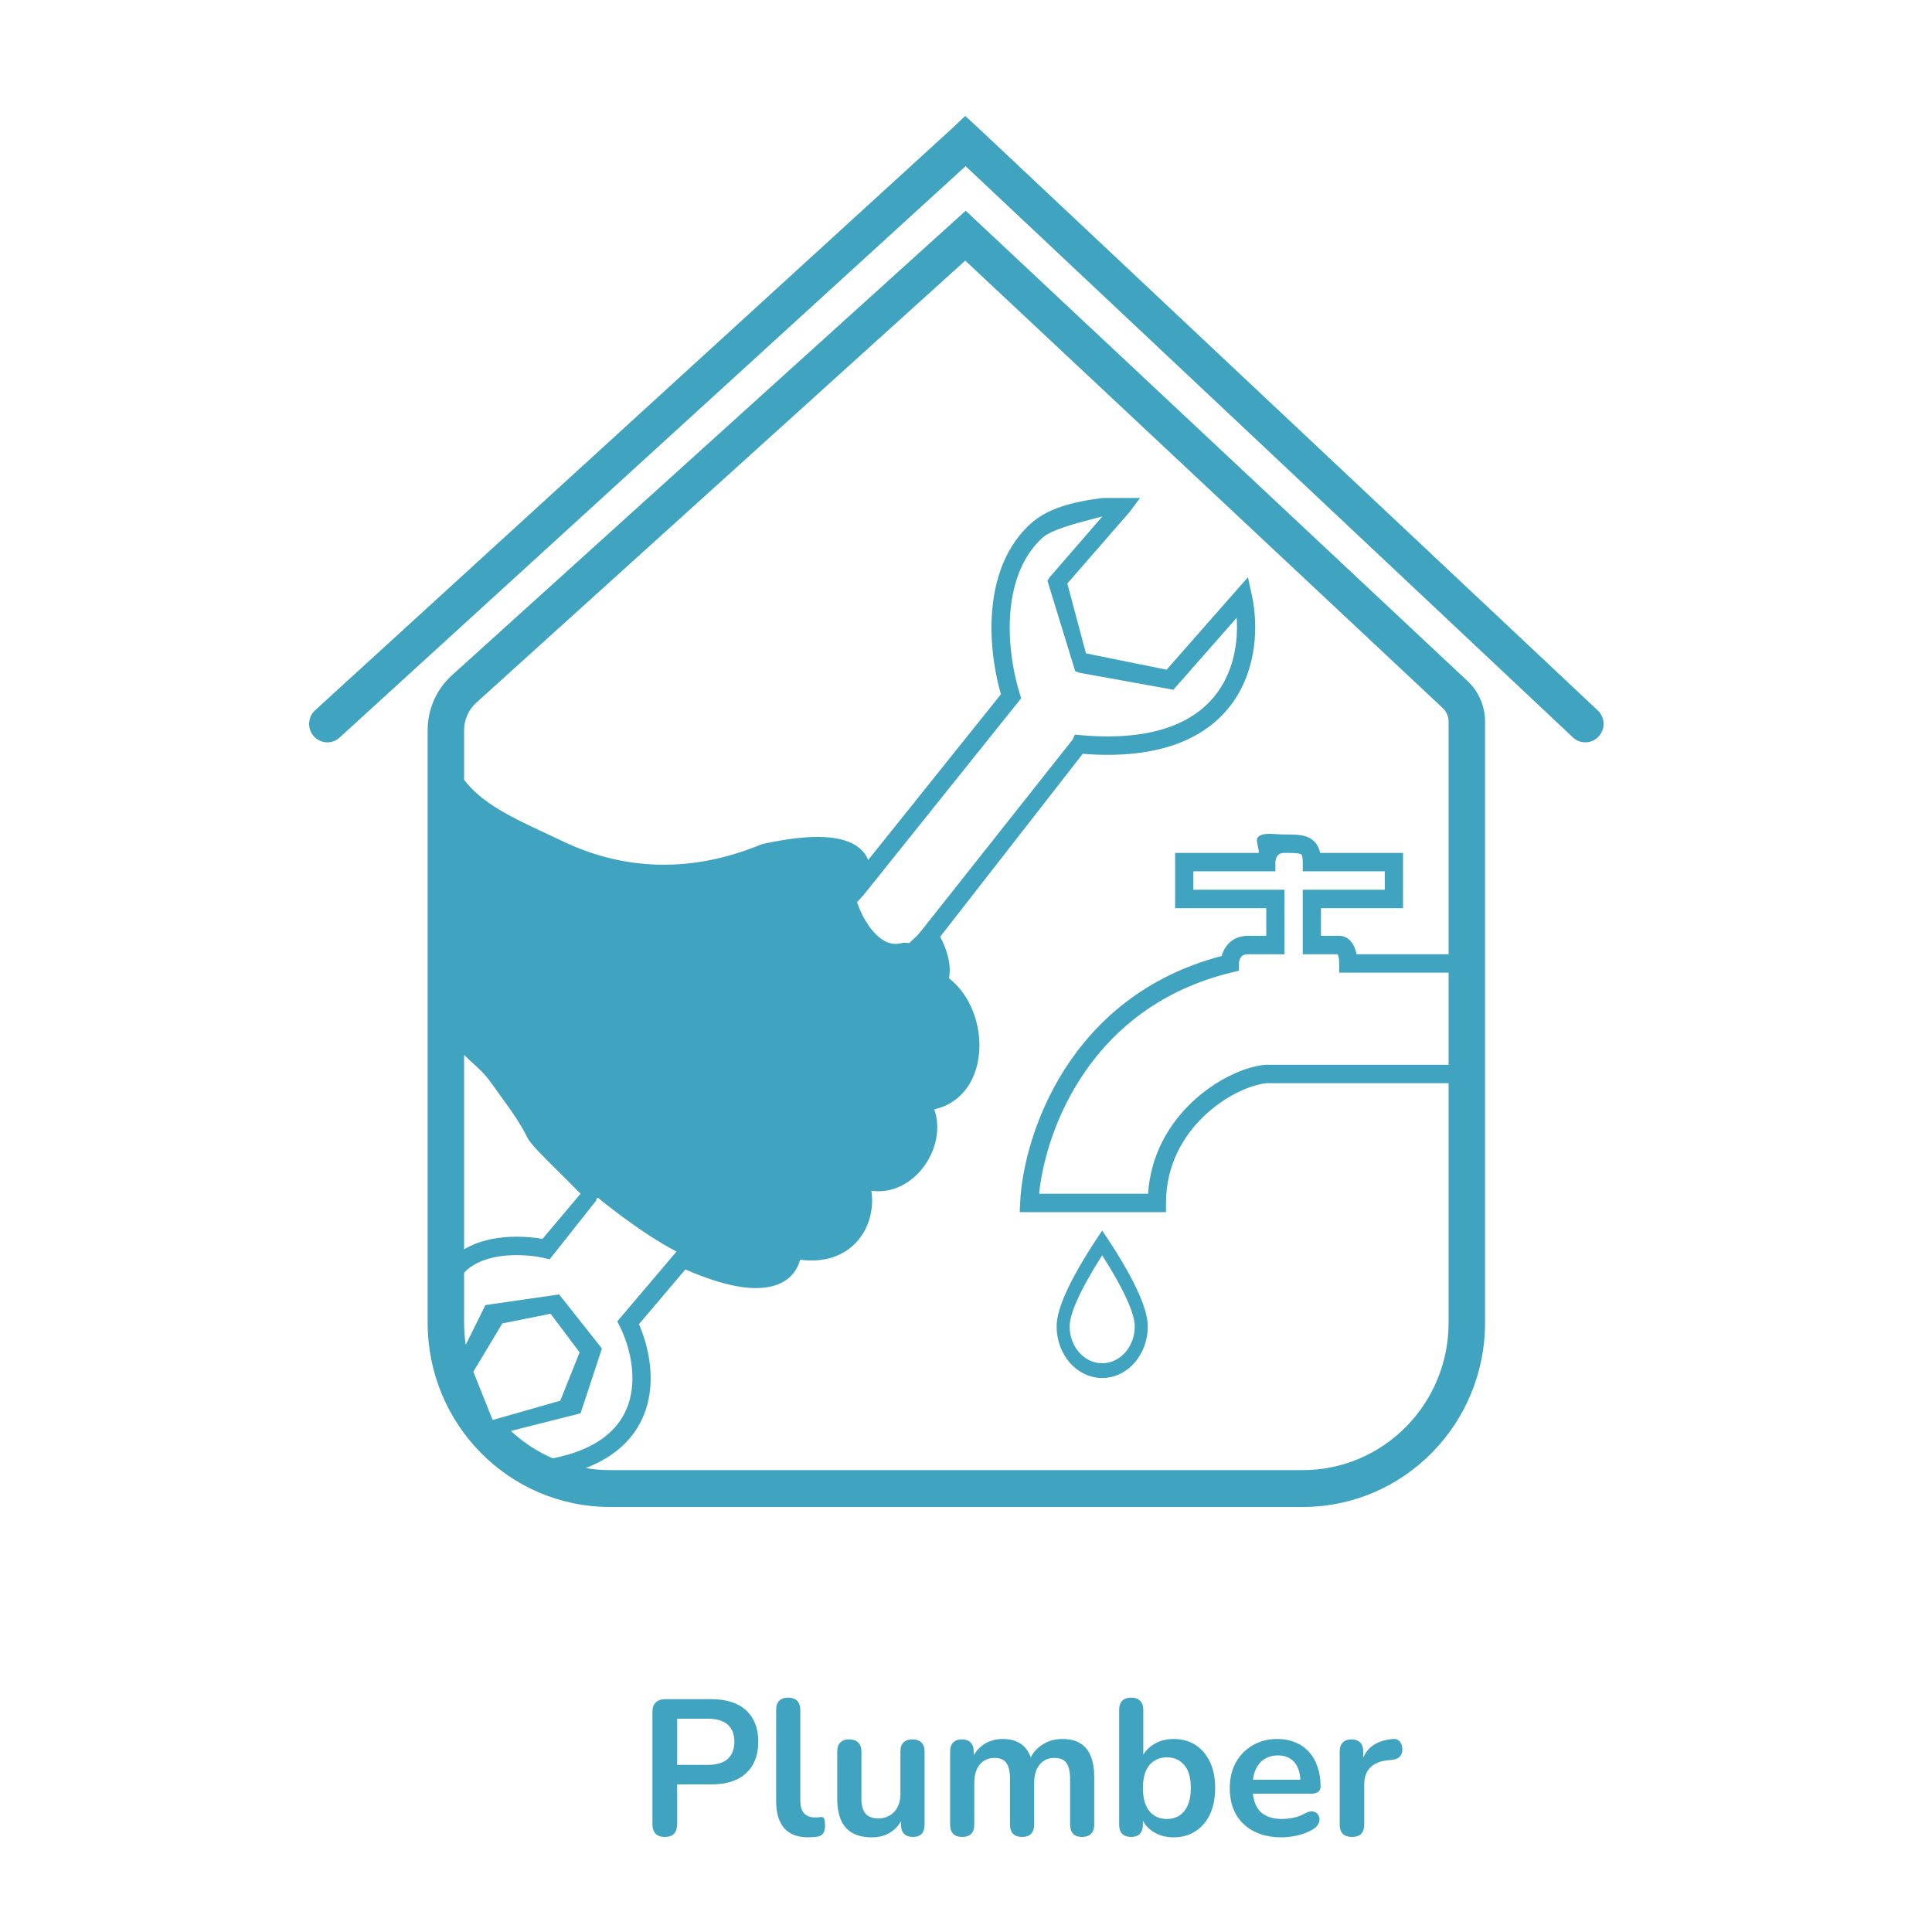 <svg width="100" height="100" viewBox="0 0 100 100" fill="none" xmlns="http://www.w3.org/2000/svg">
<path d="M69.983 95.08C69.776 95.08 69.616 95.027 69.503 94.92C69.396 94.807 69.343 94.647 69.343 94.44V90.66C69.343 90.453 69.396 90.297 69.503 90.19C69.609 90.083 69.759 90.03 69.953 90.03C70.146 90.03 70.296 90.083 70.403 90.19C70.509 90.297 70.563 90.453 70.563 90.66V91.29H70.463C70.556 90.89 70.739 90.587 71.013 90.38C71.286 90.173 71.649 90.05 72.103 90.01C72.243 89.997 72.353 90.033 72.433 90.12C72.519 90.2 72.569 90.327 72.583 90.5C72.596 90.667 72.556 90.803 72.463 90.91C72.376 91.01 72.243 91.07 72.063 91.09L71.843 91.11C71.436 91.15 71.129 91.277 70.923 91.49C70.716 91.697 70.613 91.99 70.613 92.37V94.44C70.613 94.647 70.559 94.807 70.453 94.92C70.346 95.027 70.189 95.08 69.983 95.08Z" fill="#40A3C0"/>
<path d="M66.333 95.1C65.78 95.1 65.303 94.997 64.903 94.79C64.503 94.583 64.193 94.29 63.973 93.91C63.76 93.53 63.653 93.08 63.653 92.56C63.653 92.053 63.757 91.61 63.963 91.23C64.177 90.85 64.467 90.553 64.833 90.34C65.207 90.12 65.63 90.01 66.103 90.01C66.45 90.01 66.76 90.067 67.033 90.18C67.313 90.293 67.55 90.457 67.743 90.67C67.943 90.883 68.093 91.143 68.193 91.45C68.3 91.75 68.353 92.09 68.353 92.47C68.353 92.59 68.31 92.683 68.223 92.75C68.143 92.81 68.027 92.84 67.873 92.84H64.663V92.12H67.473L67.313 92.27C67.313 91.963 67.267 91.707 67.173 91.5C67.087 91.293 66.957 91.137 66.783 91.03C66.617 90.917 66.407 90.86 66.153 90.86C65.873 90.86 65.633 90.927 65.433 91.06C65.24 91.187 65.09 91.37 64.983 91.61C64.883 91.843 64.833 92.123 64.833 92.45V92.52C64.833 93.067 64.96 93.477 65.213 93.75C65.473 94.017 65.853 94.15 66.353 94.15C66.527 94.15 66.72 94.13 66.933 94.09C67.153 94.043 67.36 93.967 67.553 93.86C67.693 93.78 67.817 93.747 67.923 93.76C68.03 93.767 68.113 93.803 68.173 93.87C68.24 93.937 68.28 94.02 68.293 94.12C68.307 94.213 68.287 94.31 68.233 94.41C68.187 94.51 68.103 94.597 67.983 94.67C67.75 94.817 67.48 94.927 67.173 95C66.873 95.067 66.593 95.1 66.333 95.1Z" fill="#40A3C0"/>
<path d="M60.747 95.1C60.333 95.1 59.97 94.997 59.657 94.79C59.35 94.583 59.147 94.307 59.047 93.96L59.157 93.71V94.44C59.157 94.647 59.103 94.807 58.997 94.92C58.89 95.027 58.74 95.08 58.547 95.08C58.347 95.08 58.193 95.027 58.087 94.92C57.98 94.807 57.927 94.647 57.927 94.44V88.5C57.927 88.293 57.98 88.137 58.087 88.03C58.193 87.923 58.347 87.87 58.547 87.87C58.747 87.87 58.9 87.923 59.007 88.03C59.12 88.137 59.177 88.293 59.177 88.5V91.1H59.057C59.163 90.773 59.37 90.51 59.677 90.31C59.983 90.11 60.34 90.01 60.747 90.01C61.18 90.01 61.557 90.113 61.877 90.32C62.197 90.527 62.447 90.82 62.627 91.2C62.807 91.573 62.897 92.023 62.897 92.55C62.897 93.07 62.807 93.523 62.627 93.91C62.447 94.29 62.193 94.583 61.867 94.79C61.547 94.997 61.173 95.1 60.747 95.1ZM60.397 94.15C60.643 94.15 60.86 94.09 61.047 93.97C61.233 93.85 61.377 93.673 61.477 93.44C61.583 93.2 61.637 92.903 61.637 92.55C61.637 92.017 61.523 91.62 61.297 91.36C61.07 91.093 60.77 90.96 60.397 90.96C60.15 90.96 59.933 91.02 59.747 91.14C59.56 91.253 59.413 91.43 59.307 91.67C59.207 91.903 59.157 92.197 59.157 92.55C59.157 93.077 59.27 93.477 59.497 93.75C59.723 94.017 60.023 94.15 60.397 94.15Z" fill="#40A3C0"/>
<path d="M49.798 95.08C49.598 95.08 49.444 95.027 49.338 94.92C49.231 94.807 49.178 94.647 49.178 94.44V90.66C49.178 90.453 49.231 90.297 49.338 90.19C49.444 90.083 49.594 90.03 49.788 90.03C49.981 90.03 50.131 90.083 50.238 90.19C50.344 90.297 50.398 90.453 50.398 90.66V91.39L50.288 91.09C50.421 90.757 50.628 90.493 50.908 90.3C51.188 90.107 51.521 90.01 51.908 90.01C52.301 90.01 52.624 90.103 52.878 90.29C53.131 90.477 53.308 90.763 53.408 91.15H53.268C53.401 90.797 53.621 90.52 53.928 90.32C54.234 90.113 54.588 90.01 54.988 90.01C55.361 90.01 55.668 90.083 55.908 90.23C56.154 90.377 56.338 90.6 56.458 90.9C56.578 91.193 56.638 91.567 56.638 92.02V94.44C56.638 94.647 56.581 94.807 56.468 94.92C56.361 95.027 56.208 95.08 56.008 95.08C55.808 95.08 55.654 95.027 55.548 94.92C55.441 94.807 55.388 94.647 55.388 94.44V92.07C55.388 91.697 55.324 91.423 55.198 91.25C55.078 91.077 54.871 90.99 54.578 90.99C54.251 90.99 53.994 91.107 53.808 91.34C53.621 91.567 53.528 91.883 53.528 92.29V94.44C53.528 94.647 53.474 94.807 53.368 94.92C53.261 95.027 53.108 95.08 52.908 95.08C52.708 95.08 52.551 95.027 52.438 94.92C52.331 94.807 52.278 94.647 52.278 94.44V92.07C52.278 91.697 52.214 91.423 52.088 91.25C51.968 91.077 51.764 90.99 51.478 90.99C51.151 90.99 50.894 91.107 50.708 91.34C50.521 91.567 50.428 91.883 50.428 92.29V94.44C50.428 94.867 50.218 95.08 49.798 95.08Z" fill="#40A3C0"/>
<path d="M45.136 95.1C44.729 95.1 44.393 95.027 44.126 94.88C43.859 94.727 43.659 94.5 43.526 94.2C43.399 93.9 43.336 93.527 43.336 93.08V90.66C43.336 90.447 43.389 90.29 43.496 90.19C43.603 90.083 43.756 90.03 43.956 90.03C44.156 90.03 44.309 90.083 44.416 90.19C44.529 90.29 44.586 90.447 44.586 90.66V93.1C44.586 93.447 44.656 93.703 44.796 93.87C44.936 94.037 45.159 94.12 45.466 94.12C45.799 94.12 46.073 94.007 46.286 93.78C46.499 93.547 46.606 93.24 46.606 92.86V90.66C46.606 90.447 46.659 90.29 46.766 90.19C46.873 90.083 47.026 90.03 47.226 90.03C47.426 90.03 47.579 90.083 47.686 90.19C47.799 90.29 47.856 90.447 47.856 90.66V94.44C47.856 94.867 47.653 95.08 47.246 95.08C47.053 95.08 46.903 95.027 46.796 94.92C46.689 94.807 46.636 94.647 46.636 94.44V93.68L46.776 93.98C46.636 94.34 46.423 94.617 46.136 94.81C45.856 95.003 45.523 95.1 45.136 95.1Z" fill="#40A3C0"/>
<path d="M41.843 95.1C41.289 95.1 40.873 94.943 40.593 94.63C40.313 94.31 40.173 93.843 40.173 93.23V88.5C40.173 88.293 40.226 88.137 40.333 88.03C40.44 87.923 40.593 87.87 40.793 87.87C40.993 87.87 41.146 87.923 41.253 88.03C41.366 88.137 41.423 88.293 41.423 88.5V93.17C41.423 93.477 41.486 93.703 41.613 93.85C41.746 93.997 41.933 94.07 42.173 94.07C42.226 94.07 42.276 94.07 42.323 94.07C42.37 94.063 42.416 94.057 42.463 94.05C42.556 94.037 42.62 94.063 42.653 94.13C42.686 94.19 42.703 94.317 42.703 94.51C42.703 94.677 42.669 94.807 42.603 94.9C42.536 94.993 42.426 95.05 42.273 95.07C42.206 95.077 42.136 95.083 42.063 95.09C41.989 95.097 41.916 95.1 41.843 95.1Z" fill="#40A3C0"/>
<path d="M34.41 95.08C34.203 95.08 34.043 95.023 33.929 94.91C33.823 94.79 33.77 94.627 33.77 94.42V88.6C33.77 88.387 33.826 88.227 33.94 88.12C34.053 88.007 34.213 87.95 34.419 87.95H36.83C37.603 87.95 38.2 88.143 38.62 88.53C39.039 88.917 39.249 89.457 39.249 90.15C39.249 90.843 39.039 91.387 38.62 91.78C38.2 92.167 37.603 92.36 36.83 92.36H35.05V94.42C35.05 94.627 34.996 94.79 34.889 94.91C34.783 95.023 34.623 95.08 34.41 95.08ZM35.05 91.35H36.63C37.083 91.35 37.426 91.25 37.66 91.05C37.893 90.843 38.01 90.543 38.01 90.15C38.01 89.757 37.893 89.46 37.66 89.26C37.426 89.06 37.083 88.96 36.63 88.96H35.05V91.35Z" fill="#40A3C0"/>
<path fill-rule="evenodd" clip-rule="evenodd" d="M49.961 6L50.606 6.596L82.693 36.766C83.078 37.121 83.105 37.724 82.753 38.113C82.402 38.502 81.805 38.529 81.42 38.174L49.979 8.6L17.59 38.165C17.21 38.526 16.613 38.507 16.256 38.123C15.899 37.74 15.918 37.136 16.297 36.776L49.324 6.605L49.961 6ZM49.983 10.909L50.614 11.499L75.96 35.251C76.538 35.792 76.866 36.553 76.866 37.349V68.464C76.866 73.731 72.641 78 67.43 78H31.57C26.359 78 22.134 73.731 22.134 68.464V39.377V37.796C22.134 36.71 22.591 35.676 23.392 34.953L49.343 11.488L49.983 10.909ZM49.961 13.489L24.65 36.374C24.25 36.736 24.021 37.253 24.021 37.796V39.377V40.367C24.98 41.605 26.469 42.3 28.384 43.194L28.386 43.195C28.645 43.316 28.912 43.441 29.187 43.571C31.916 44.864 35.396 45.365 39.413 43.704L39.452 43.688L39.493 43.68C40.837 43.389 41.876 43.287 42.671 43.328C43.461 43.369 44.056 43.553 44.462 43.88C44.691 44.064 44.844 44.281 44.938 44.512L51.807 35.936C51.359 34.375 51.071 32.101 51.616 30.062C51.905 28.98 52.434 27.949 53.313 27.137C54.194 26.322 55.47 25.979 57.062 25.777H59.008L58.465 26.503L55.245 30.202L56.209 33.819L60.384 34.663L63.979 30.576L64.592 29.879L64.792 30.79C65.124 32.301 65.087 34.552 63.819 36.344C62.551 38.135 60.149 39.341 56.041 39.018L48.663 48.486C48.798 48.738 48.937 49.054 49.033 49.39C49.138 49.755 49.206 50.2 49.117 50.631C50.268 51.524 50.797 53.114 50.678 54.498C50.612 55.263 50.346 56.011 49.832 56.576C49.455 56.99 48.96 57.286 48.357 57.419C48.731 58.47 48.394 59.658 47.745 60.477C47.34 60.989 46.786 61.399 46.141 61.571C45.807 61.66 45.457 61.683 45.101 61.629C45.217 62.35 45.084 63.151 44.69 63.81C44.38 64.33 43.905 64.77 43.258 65.021C42.734 65.224 42.117 65.295 41.411 65.204C41.349 65.45 41.24 65.685 41.075 65.893C40.786 66.257 40.361 66.5 39.825 66.607C38.834 66.805 37.409 66.554 35.475 65.706L33.071 68.54C33.585 69.716 33.947 71.413 33.421 72.98C32.999 74.235 32.039 75.323 30.314 75.987C30.723 76.057 31.142 76.093 31.57 76.093H67.43C71.599 76.093 74.979 72.677 74.979 68.464V56.066H65.563C64.746 56.142 63.438 56.701 62.327 57.76C61.222 58.814 60.352 60.324 60.352 62.265V62.742H59.88H53.275H52.78L52.803 62.242C52.964 58.832 55.275 51.567 63.235 49.482C63.277 49.321 63.348 49.151 63.461 48.993C63.69 48.671 64.067 48.437 64.599 48.437H65.542V47.007H61.296H60.824V46.53V44.623V44.146H61.296H65.149C65.168 44.088 65.14 43.956 65.11 43.816C65.071 43.636 65.029 43.441 65.081 43.37C65.255 43.124 65.672 43.15 66.095 43.176C66.227 43.184 66.36 43.192 66.486 43.192H66.499C66.725 43.192 66.948 43.192 67.144 43.209C67.343 43.226 67.561 43.262 67.758 43.361C67.973 43.47 68.14 43.641 68.244 43.877C68.281 43.962 68.309 44.052 68.329 44.146H72.148H72.62V44.623V46.53V47.007H72.148H68.373V48.437H69.317C69.766 48.437 70.1 48.807 70.216 49.391H74.979V37.349C74.979 37.084 74.869 36.83 74.677 36.65L49.961 13.489ZM74.979 50.344H69.789H69.317V49.867C69.317 49.578 69.263 49.442 69.233 49.391H67.901H67.43V48.914V46.53V46.053H67.901H71.676V45.099H67.901H67.43V44.623C67.43 44.417 67.403 44.313 67.382 44.265C67.373 44.245 67.366 44.234 67.356 44.227L67.347 44.22L67.337 44.215C67.319 44.206 67.294 44.196 67.258 44.188C67.214 44.176 67.152 44.166 67.066 44.159C67.017 44.155 66.965 44.152 66.909 44.15C66.858 44.148 66.805 44.147 66.747 44.147L66.639 44.146L66.486 44.146C66.262 44.146 66.168 44.229 66.114 44.305C66.043 44.406 66.014 44.54 66.014 44.623V45.099H65.542H61.768V46.053H66.014H66.486V46.53V48.914V49.391H66.014H64.599C64.375 49.391 64.281 49.474 64.227 49.55C64.155 49.651 64.127 49.785 64.127 49.867V50.244L63.764 50.331C56.496 52.08 54.129 58.402 53.784 61.788H59.424C59.555 59.763 60.516 58.176 61.68 57.066C62.92 55.885 64.431 55.204 65.503 55.114L65.523 55.113H65.542H74.979V50.344ZM28.61 75.484C31.071 74.999 32.132 73.851 32.527 72.674C32.986 71.306 32.612 69.728 32.092 68.677L31.952 68.394L32.156 68.153L34.987 64.816L35.017 64.78C33.094 63.783 30.952 61.996 30.952 61.996C30.952 61.996 30.844 62.035 30.861 62.137L30.523 62.563L28.636 64.947L28.452 65.179L28.165 65.115C27.505 64.966 26.468 64.879 25.527 65.09C24.93 65.225 24.403 65.469 24.021 65.87V68.464C24.021 68.853 24.05 69.237 24.106 69.611L25.015 67.773L25.125 67.55L25.37 67.515L28.673 67.038L28.939 67L29.108 67.212L30.995 69.596L31.156 69.799L31.074 70.045L30.131 72.906L30.049 73.154L29.797 73.217L26.444 74.064C27.076 74.655 27.807 75.137 28.61 75.484ZM47.725 48.128L47.495 48.402L47.057 48.819C47.057 48.819 46.86 48.766 46.648 48.819C46.128 48.951 45.665 48.725 45.246 48.267C44.824 47.806 44.522 47.18 44.38 46.747C44.334 46.61 44.38 46.676 44.38 46.676L44.677 46.353L52.698 36.34L52.857 36.14L52.781 35.896C52.325 34.437 52.016 32.223 52.527 30.311C52.78 29.363 53.231 28.505 53.95 27.84C54.397 27.427 55.662 27.096 56.589 26.853C56.761 26.808 56.921 26.766 57.062 26.727L54.331 29.879L54.218 30.062L54.28 30.269L55.654 34.746L55.881 34.824L60.464 35.652L60.73 35.705L60.909 35.501L64.01 31.977C64.093 33.191 63.875 34.625 63.051 35.789C62.016 37.253 59.928 38.419 55.881 38.047L55.638 38.025L55.526 38.273L47.725 48.128ZM24.021 64.666C24.427 64.421 24.875 64.26 25.323 64.16C26.299 63.94 27.33 63.994 28.078 64.125L30.049 61.788C29.607 61.335 29.192 60.923 28.824 60.558C28.043 59.783 27.476 59.221 27.324 58.927C26.863 58.039 26.537 57.59 26.027 56.889C25.856 56.652 25.663 56.387 25.437 56.066C25.113 55.607 24.788 55.313 24.464 55.019C24.316 54.885 24.169 54.751 24.021 54.602V64.666ZM55.858 70.003C55.542 69.645 55.364 69.16 55.364 68.654C55.364 67.996 55.924 66.735 57.049 64.972C58.175 66.735 58.734 67.996 58.734 68.654C58.734 69.16 58.557 69.645 58.241 70.003C57.925 70.361 57.496 70.562 57.049 70.562C56.602 70.562 56.174 70.361 55.858 70.003ZM59.408 68.654C59.408 67.671 58.622 66.019 57.049 63.695C55.476 66.019 54.69 67.671 54.69 68.654C54.69 69.362 54.939 70.042 55.381 70.542C55.824 71.043 56.424 71.325 57.049 71.325C57.675 71.325 58.275 71.043 58.718 70.542C59.16 70.042 59.408 69.362 59.408 68.654ZM26 68.5L28.5 68L30 70L29 72.5L25.5 73.5L24.5 71L26 68.5Z" fill="#40A3C0"/>
</svg>
